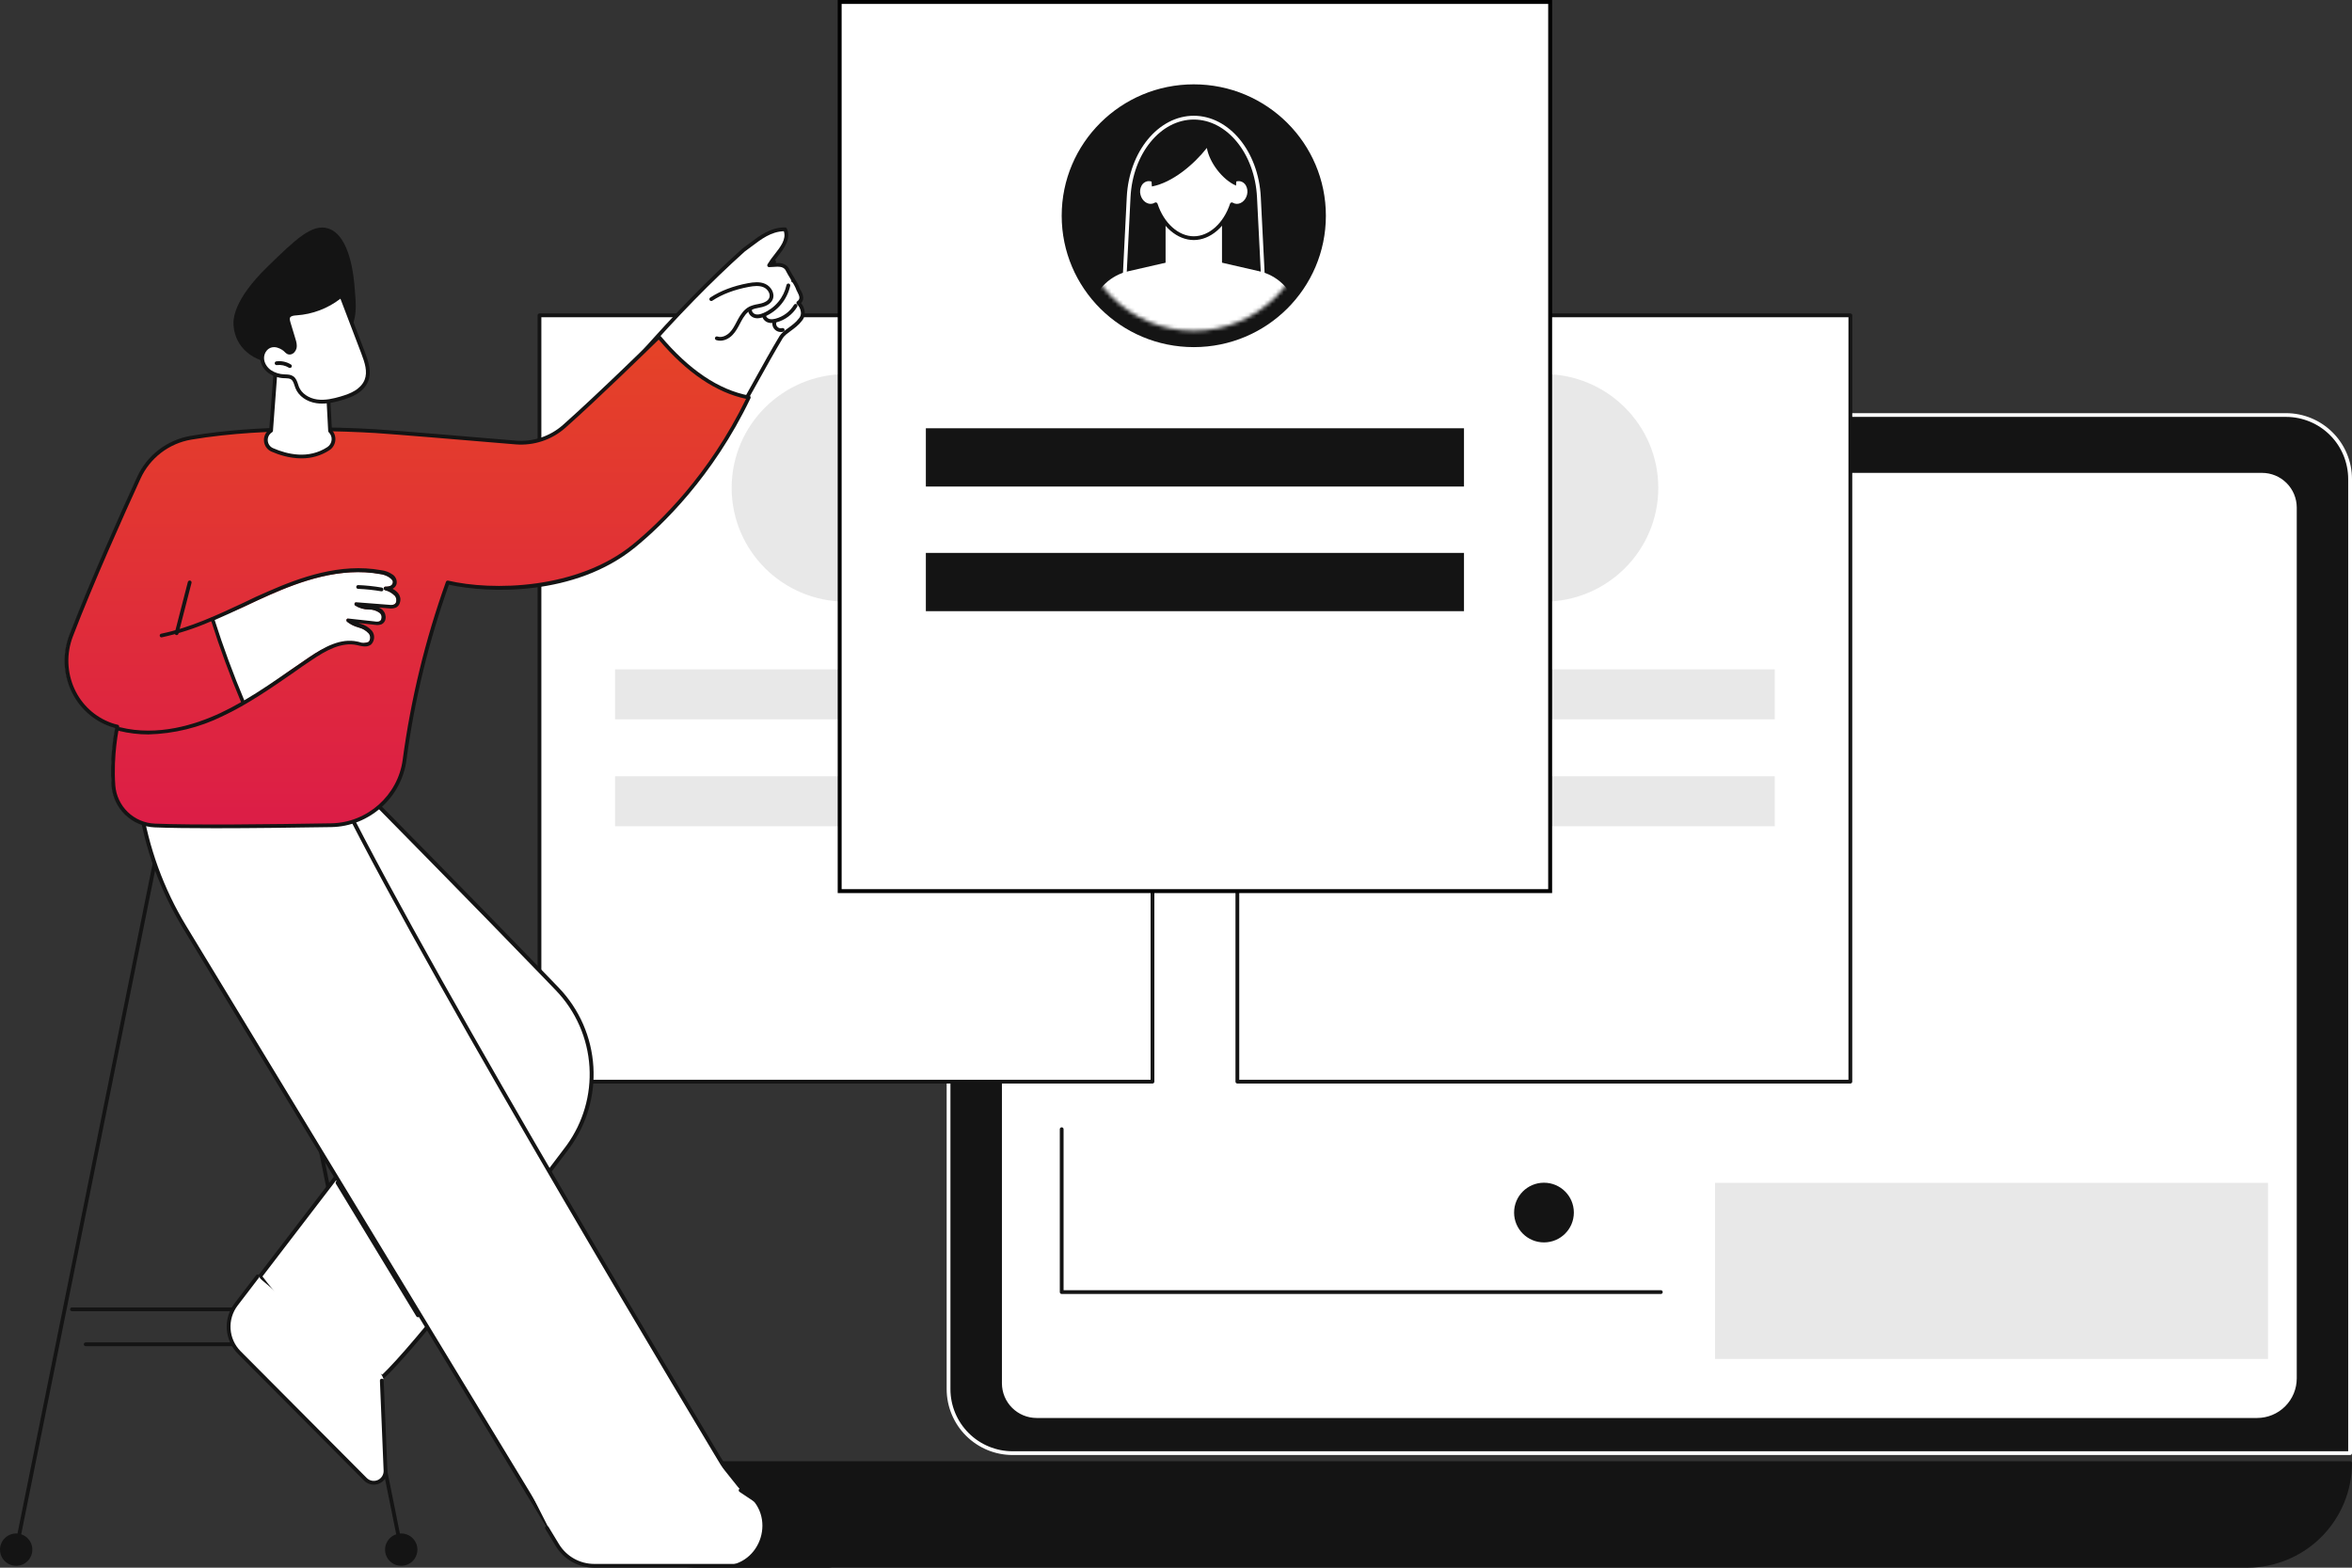 <svg width="600" height="400" viewBox="0 0 600 400" fill="none" xmlns="http://www.w3.org/2000/svg">
<rect x="0" y="0" width="600" height="400" fill="#333333" stroke="none"/>
<path d="M583.189 105.899H258.307C253.977 105.899 249.825 107.617 246.763 110.677C243.701 113.736 241.98 117.886 241.979 122.214V354.457C241.979 356.6 242.402 358.722 243.222 360.701C244.043 362.681 245.246 364.48 246.762 365.995C248.278 367.51 250.078 368.712 252.059 369.532C254.04 370.352 256.163 370.774 258.307 370.774H599.519V122.214C599.518 120.071 599.095 117.949 598.275 115.969C597.454 113.99 596.251 112.191 594.734 110.676C593.218 109.161 591.418 107.96 589.437 107.14C587.456 106.32 585.333 105.899 583.189 105.899Z" fill="#141414"/>
<path d="M599.519 371.254H258.307C253.851 371.247 249.581 369.476 246.43 366.327C243.279 363.179 241.504 358.91 241.496 354.457V122.214C241.505 117.761 243.279 113.493 246.43 110.345C249.581 107.197 253.852 105.425 258.307 105.418H583.189C587.644 105.425 591.914 107.197 595.065 110.345C598.216 113.493 599.991 117.761 600 122.214V370.773C599.999 370.901 599.949 371.023 599.858 371.113C599.768 371.203 599.646 371.254 599.519 371.254ZM258.307 106.38C254.106 106.384 250.079 108.054 247.108 111.022C244.137 113.99 242.466 118.015 242.46 122.214V354.457C242.465 358.656 244.137 362.681 247.107 365.65C250.078 368.619 254.106 370.289 258.307 370.293H599.027V122.205C599.021 118.007 597.35 113.982 594.379 111.013C591.408 108.045 587.381 106.376 583.18 106.372L258.307 106.38Z" fill="white"/>
<path d="M264.447 362.284C261.972 362.284 259.598 361.301 257.848 359.552C256.097 357.803 255.113 355.431 255.112 352.957V129.493C255.112 128.268 255.354 127.055 255.823 125.923C256.293 124.791 256.98 123.763 257.847 122.897C258.714 122.031 259.743 121.344 260.875 120.875C262.008 120.407 263.221 120.166 264.447 120.166H577.049C578.274 120.166 579.488 120.407 580.62 120.875C581.753 121.344 582.782 122.031 583.649 122.897C584.515 123.763 585.203 124.791 585.672 125.923C586.142 127.055 586.383 128.268 586.384 129.493V351.694C586.383 353.084 586.109 354.46 585.577 355.744C585.044 357.028 584.264 358.194 583.281 359.177C582.298 360.159 581.13 360.939 579.846 361.47C578.561 362.002 577.184 362.275 575.794 362.275L264.447 362.284Z" fill="white"/>
<path d="M575.794 362.765H264.447C261.845 362.762 259.35 361.729 257.51 359.89C255.67 358.051 254.634 355.558 254.631 352.957V129.493C254.634 126.892 255.67 124.398 257.51 122.559C259.35 120.72 261.845 119.686 264.447 119.683H577.049C579.651 119.686 582.146 120.72 583.986 122.559C585.826 124.398 586.861 126.892 586.865 129.493V351.694C586.864 354.629 585.697 357.443 583.621 359.519C581.545 361.595 578.73 362.762 575.794 362.765ZM264.447 120.656C262.1 120.658 259.85 121.591 258.19 123.249C256.531 124.907 255.597 127.156 255.593 129.502V352.957C255.597 355.303 256.531 357.551 258.191 359.209C259.85 360.867 262.1 361.799 264.447 361.801H575.794C578.475 361.8 581.047 360.735 582.943 358.84C584.84 356.945 585.906 354.374 585.907 351.694V129.493C585.901 127.148 584.965 124.901 583.305 123.244C581.645 121.588 579.395 120.657 577.049 120.656H264.447Z" fill="#141414"/>
<path d="M573.296 399.519H177.934C170.979 399.519 164.309 396.757 159.391 391.842C154.474 386.926 151.711 380.259 151.711 373.307H599.519C599.519 380.259 596.756 386.926 591.839 391.842C586.921 396.757 580.251 399.519 573.296 399.519Z" fill="#141414"/>
<path d="M573.296 400H177.934C170.854 399.992 164.066 397.177 159.06 392.173C154.053 387.169 151.238 380.384 151.23 373.307C151.23 373.179 151.281 373.057 151.371 372.967C151.461 372.877 151.583 372.826 151.711 372.826H599.519C599.647 372.826 599.769 372.877 599.859 372.967C599.949 373.057 600 373.179 600 373.307C599.992 380.384 597.177 387.169 592.17 392.173C587.164 397.177 580.376 399.992 573.296 400ZM152.197 373.788C152.33 380.525 155.1 386.942 159.911 391.662C164.722 396.382 171.192 399.03 177.934 399.038H573.296C580.037 399.028 586.505 396.38 591.315 391.66C596.125 386.94 598.893 380.524 599.027 373.788H152.197Z" fill="#141414"/>
<path d="M472.032 80.455H315.654V275.982H472.032V80.455Z" fill="white"/>
<path d="M472.032 276.465H315.654C315.527 276.465 315.404 276.415 315.314 276.325C315.224 276.234 315.173 276.112 315.173 275.984V80.455C315.173 80.327 315.224 80.205 315.314 80.115C315.404 80.024 315.527 79.974 315.654 79.974H472.032C472.159 79.974 472.282 80.024 472.372 80.115C472.462 80.205 472.513 80.327 472.513 80.455V275.984C472.513 276.112 472.462 276.234 472.372 276.325C472.282 276.415 472.159 276.465 472.032 276.465ZM316.135 275.501H471.544V80.936H316.135V275.501Z" fill="#141414"/>
<path opacity="0.1" d="M452.741 170.78H334.947V183.536H452.741V170.78Z" fill="#141414"/>
<path opacity="0.1" d="M452.741 198.068H334.947V210.824H452.741V198.068Z" fill="#141414"/>
<path opacity="0.1" d="M393.856 153.51C409.97 153.51 423.033 140.513 423.033 124.481C423.033 108.448 409.97 95.451 393.856 95.451C377.742 95.451 364.679 108.448 364.679 124.481C364.679 140.513 377.742 153.51 393.856 153.51Z" fill="#141414"/>
<path d="M293.998 80.455H137.62V275.982H293.998V80.455Z" fill="white"/>
<path d="M294 276.465H137.622C137.495 276.465 137.372 276.415 137.281 276.325C137.191 276.235 137.14 276.112 137.139 275.984V80.455C137.14 80.327 137.191 80.204 137.281 80.114C137.372 80.024 137.495 79.974 137.622 79.974H294C294.127 79.974 294.249 80.025 294.339 80.115C294.429 80.205 294.48 80.327 294.481 80.455V275.984C294.48 276.112 294.429 276.234 294.339 276.324C294.249 276.414 294.127 276.465 294 276.465ZM138.103 275.501H293.519V80.936H138.103V275.501Z" fill="#141414"/>
<path opacity="0.1" d="M274.707 170.78H156.913V183.536H274.707V170.78Z" fill="#141414"/>
<path opacity="0.1" d="M274.707 198.068H156.913V210.824H274.707V198.068Z" fill="#141414"/>
<path opacity="0.1" d="M215.824 153.51C231.938 153.51 245.001 140.513 245.001 124.481C245.001 108.448 231.938 95.451 215.824 95.451C199.71 95.451 186.647 108.448 186.647 124.481C186.647 140.513 199.71 153.51 215.824 153.51Z" fill="#141414"/>
<path d="M395.449 0.5V227.371H214.203V0.5H395.449Z" fill="white" stroke="black"/>
<path d="M373.466 109.274H236.189V124.142H373.466V109.274Z" fill="#141414"/>
<path d="M373.466 141.075H236.189V155.943H373.466V141.075Z" fill="#141414"/>
<path d="M304.537 88.57C323.147 88.57 338.234 73.561 338.234 55.045C338.234 36.529 323.147 21.519 304.537 21.519C285.927 21.519 270.841 36.529 270.841 55.045C270.841 73.561 285.927 88.57 304.537 88.57Z" fill="#141414"/>
<mask id="mask0_153_286" style="mask-type:luminance" maskUnits="userSpaceOnUse" x="275" y="25" width="60" height="60">
<path d="M304.537 84.409C320.837 84.409 334.051 71.262 334.051 55.045C334.051 38.828 320.837 25.681 304.537 25.681C288.237 25.681 275.024 38.828 275.024 55.045C275.024 71.262 288.237 84.409 304.537 84.409Z" fill="white"/>
</mask>
<g mask="url(#mask0_153_286)">
<path d="M322.986 87.274H286.088C286.023 87.274 285.959 87.261 285.898 87.235C285.838 87.21 285.784 87.172 285.739 87.126C285.694 87.078 285.659 87.022 285.636 86.961C285.614 86.9 285.604 86.835 285.607 86.769L287.442 50.267C288.028 38.643 295.533 29.537 304.537 29.537C313.542 29.537 321.047 38.643 321.631 50.269L323.467 86.772C323.47 86.837 323.46 86.902 323.437 86.963C323.414 87.024 323.38 87.079 323.335 87.126C323.29 87.174 323.236 87.211 323.176 87.237C323.116 87.263 323.051 87.276 322.986 87.276V87.274ZM286.594 86.312H322.479L320.664 50.317C320.104 39.206 313.011 30.503 304.531 30.503C296.051 30.503 288.957 39.206 288.398 50.317L286.594 86.312Z" fill="white"/>
<path d="M321.23 69.207L304.537 65.381L287.844 69.207C285.644 69.709 283.617 70.79 281.974 72.337C280.331 73.883 279.13 75.841 278.496 78.007L274.873 97.049H334.2L330.576 78.009C329.943 75.843 328.743 73.885 327.1 72.338C325.457 70.791 323.431 69.71 321.23 69.207Z" fill="white"/>
<path d="M297.339 55.099H311.734V69.963C311.734 71.473 311.134 72.921 310.065 73.989C308.997 75.057 307.548 75.657 306.037 75.657H303.037C301.527 75.657 300.078 75.057 299.009 73.989C297.941 72.921 297.341 71.473 297.341 69.963V55.099H297.339Z" fill="white"/>
<path d="M316.592 45.81C316.078 45.685 315.537 45.722 315.044 45.917C314.627 39.29 310.085 34.796 304.548 34.796C299.012 34.796 294.457 39.29 294.039 45.917C293.547 45.722 293.007 45.685 292.493 45.81C290.934 46.194 290.042 47.996 290.499 49.812C290.956 51.628 292.587 52.809 294.144 52.435C294.389 52.372 294.624 52.273 294.839 52.14C296.444 57.034 300.186 60.78 304.548 60.78C308.911 60.78 312.639 57.034 314.255 52.14C314.471 52.272 314.705 52.372 314.95 52.435C316.507 52.82 318.141 51.65 318.595 49.812C319.05 47.974 318.149 46.194 316.592 45.81Z" fill="white"/>
<path d="M304.537 61.25C300.356 61.25 296.396 57.875 294.551 52.798C294.452 52.834 294.351 52.865 294.249 52.89C292.438 53.327 290.532 52.015 290.022 49.93C289.743 48.873 289.892 47.748 290.438 46.8C290.647 46.441 290.925 46.128 291.256 45.878C291.587 45.628 291.964 45.446 292.366 45.342C292.768 45.242 293.187 45.228 293.595 45.3C294.251 38.901 298.767 34.315 304.529 34.315C310.29 34.315 314.821 38.905 315.462 45.3C315.871 45.228 316.29 45.242 316.693 45.342C317.095 45.446 317.472 45.628 317.802 45.878C318.133 46.129 318.411 46.442 318.619 46.8C319.166 47.748 319.316 48.872 319.037 49.93C318.517 52.011 316.619 53.338 314.808 52.89C314.706 52.865 314.605 52.834 314.506 52.798C312.676 57.875 308.716 61.25 304.537 61.25ZM294.829 51.648C294.886 51.648 294.943 51.659 294.997 51.679C295.065 51.704 295.127 51.744 295.177 51.796C295.227 51.848 295.265 51.911 295.288 51.98C296.917 56.949 300.634 60.286 304.537 60.286C308.441 60.286 312.158 56.946 313.787 51.98C313.809 51.911 313.847 51.849 313.897 51.796C313.948 51.744 314.009 51.704 314.077 51.679C314.145 51.654 314.217 51.644 314.29 51.651C314.362 51.657 314.431 51.681 314.493 51.718C314.668 51.825 314.857 51.905 315.055 51.956C316.352 52.275 317.727 51.263 318.117 49.696C318.334 48.885 318.224 48.021 317.808 47.292C317.664 47.042 317.472 46.823 317.243 46.648C317.014 46.473 316.753 46.345 316.474 46.271C316.055 46.172 315.615 46.204 315.215 46.363C315.144 46.39 315.067 46.401 314.991 46.393C314.915 46.385 314.842 46.359 314.778 46.317C314.714 46.276 314.661 46.221 314.623 46.156C314.585 46.091 314.563 46.018 314.559 45.943C314.167 39.76 309.952 35.274 304.531 35.274C299.11 35.274 294.892 39.76 294.503 45.943C294.498 46.019 294.475 46.092 294.437 46.157C294.398 46.223 294.345 46.278 294.281 46.319C294.217 46.36 294.145 46.385 294.069 46.393C293.994 46.4 293.917 46.39 293.847 46.363C293.446 46.204 293.007 46.172 292.587 46.271C292.309 46.345 292.047 46.473 291.818 46.648C291.589 46.823 291.397 47.042 291.253 47.292C290.837 48.021 290.726 48.885 290.945 49.696C291.336 51.261 292.71 52.275 294.006 51.956C294.205 51.905 294.394 51.825 294.568 51.718C294.647 51.671 294.737 51.646 294.829 51.648Z" fill="#141414"/>
<path d="M293.853 47.58C299.101 46.597 304.585 41.941 307.874 37.744C308.517 41.46 311.832 45.832 315.309 47.362C315.309 47.362 316.964 32.529 304.54 33.008C292.115 33.486 293.853 47.58 293.853 47.58Z" fill="#141414"/>
</g>
<path d="M4.126 395.877C4.094 395.88 4.062 395.88 4.03 395.877C3.905 395.852 3.795 395.778 3.725 395.672C3.654 395.566 3.629 395.436 3.654 395.311L42.404 203.158C42.429 203.033 42.503 202.923 42.609 202.852C42.716 202.782 42.846 202.756 42.971 202.781C43.097 202.806 43.207 202.88 43.277 202.987C43.348 203.093 43.374 203.223 43.349 203.348L4.599 395.49C4.577 395.6 4.518 395.698 4.432 395.768C4.346 395.839 4.238 395.877 4.126 395.877Z" fill="#141414"/>
<path d="M5.79662e-07 395.396C-0 396.212 0.241 397.01 0.694 397.689C1.147 398.367 1.792 398.896 2.546 399.209C3.3 399.521 4.129 399.603 4.93 399.444C5.73 399.285 6.466 398.893 7.043 398.316C7.62 397.739 8.014 397.004 8.173 396.204C8.332 395.404 8.251 394.574 7.939 393.821C7.626 393.067 7.098 392.423 6.419 391.969C5.74 391.516 4.942 391.274 4.126 391.274C3.032 391.274 1.983 391.708 1.209 392.481C0.436 393.254 0.001 394.303 5.79662e-07 395.396Z" fill="#141414"/>
<path d="M102.356 395.877C102.244 395.877 102.136 395.839 102.05 395.768C101.964 395.698 101.905 395.6 101.883 395.49L63.133 203.34C63.121 203.278 63.121 203.214 63.133 203.152C63.145 203.09 63.169 203.031 63.205 202.978C63.24 202.925 63.285 202.88 63.337 202.845C63.39 202.81 63.449 202.785 63.511 202.773C63.573 202.76 63.637 202.76 63.699 202.772C63.761 202.784 63.82 202.809 63.873 202.844C63.925 202.879 63.971 202.924 64.006 202.976C64.041 203.029 64.066 203.088 64.078 203.15L102.828 395.302C102.853 395.427 102.828 395.557 102.757 395.663C102.687 395.769 102.577 395.843 102.452 395.869C102.42 395.875 102.388 395.878 102.356 395.877Z" fill="#141414"/>
<path d="M106.482 395.396C106.482 396.212 106.241 397.01 105.788 397.689C105.335 398.367 104.69 398.896 103.936 399.209C103.182 399.521 102.353 399.603 101.552 399.444C100.752 399.285 100.016 398.893 99.439 398.316C98.862 397.739 98.468 397.004 98.309 396.204C98.15 395.404 98.231 394.574 98.543 393.821C98.856 393.067 99.385 392.423 100.063 391.969C100.742 391.516 101.54 391.274 102.356 391.274C103.45 391.274 104.499 391.708 105.273 392.481C106.046 393.254 106.481 394.303 106.482 395.396Z" fill="#141414"/>
<path d="M59.294 334.555H18.353C18.225 334.555 18.103 334.504 18.012 334.414C17.922 334.324 17.872 334.202 17.872 334.074C17.872 333.947 17.922 333.824 18.012 333.734C18.103 333.644 18.225 333.593 18.353 333.593H59.294C59.421 333.593 59.544 333.644 59.634 333.734C59.724 333.824 59.775 333.947 59.775 334.074C59.775 334.202 59.724 334.324 59.634 334.414C59.544 334.504 59.421 334.555 59.294 334.555Z" fill="#141414"/>
<path d="M59.779 343.48H21.827C21.705 343.471 21.59 343.417 21.507 343.327C21.423 343.238 21.377 343.12 21.377 342.998C21.377 342.875 21.423 342.757 21.507 342.668C21.59 342.578 21.705 342.524 21.827 342.516H59.779C59.901 342.524 60.016 342.578 60.1 342.668C60.183 342.757 60.23 342.875 60.23 342.998C60.23 343.12 60.183 343.238 60.1 343.327C60.016 343.417 59.901 343.471 59.779 343.48Z" fill="#141414"/>
<path d="M180.846 113.899C181.284 114.208 181.721 114.507 182.158 114.804C188.621 105.403 194.367 95.53 199.348 85.268C207.701 80.94 203.754 77.445 203.754 77.445C205.634 72.914 201.878 71.93 201.878 71.93C201.596 66.087 196.192 67.685 196.192 67.685C201.222 62.232 204.72 52.616 190.866 63.242C182.764 69.454 171.782 81.521 161.873 92.352C166.193 101.01 172.972 108.339 180.846 113.899Z" fill="white"/>
<path d="M183.142 113.86C183.044 113.86 182.947 113.83 182.867 113.773C182.762 113.7 182.691 113.588 182.668 113.463C182.646 113.338 182.674 113.208 182.746 113.104C186.525 107.692 189.602 102.149 192.858 96.273C194.764 92.837 196.735 89.279 198.897 85.687C199.418 84.903 200.257 84.288 201.145 83.639C202.072 82.96 203.032 82.258 203.741 81.314L203.787 81.261C203.984 81.047 204.133 80.792 204.223 80.515C204.313 80.238 204.343 79.944 204.309 79.655C204.228 78.876 203.872 78.152 203.306 77.611C203.255 77.561 203.216 77.5 203.192 77.433C203.168 77.366 203.159 77.294 203.166 77.223C203.173 77.152 203.195 77.084 203.232 77.023C203.269 76.962 203.318 76.909 203.378 76.87C204.252 76.284 203.946 75.517 203.378 74.415C203.323 74.31 203.271 74.212 203.222 74.116L203.196 74.052C202.934 73.263 202.337 72.275 201.705 71.231C201.237 70.459 200.754 69.661 200.347 68.85C199.715 67.932 198.545 68.013 197.194 68.107C196.866 68.129 196.538 68.153 196.219 68.159H196.14C196.091 68.152 196.044 68.138 196 68.118C195.954 68.096 195.912 68.067 195.875 68.033C195.843 68.001 195.816 67.966 195.792 67.928C195.773 67.893 195.757 67.857 195.746 67.819C195.733 67.771 195.727 67.722 195.729 67.672C195.731 67.613 195.744 67.554 195.766 67.499C195.774 67.481 195.784 67.462 195.794 67.445C196.333 66.565 196.931 65.724 197.585 64.927C199.149 62.931 200.629 61.04 199.958 58.995C196.711 59.11 194.272 60.962 191.718 62.894C191.15 63.331 190.577 63.757 189.991 64.177C181.382 71.919 172.935 80.57 163.438 91.373C163.398 91.424 163.347 91.467 163.29 91.498C163.232 91.529 163.169 91.549 163.104 91.555C163.039 91.561 162.973 91.553 162.911 91.533C162.849 91.513 162.791 91.48 162.742 91.437C162.693 91.394 162.653 91.341 162.625 91.282C162.597 91.223 162.581 91.159 162.579 91.093C162.577 91.028 162.588 90.963 162.611 90.902C162.635 90.841 162.671 90.785 162.717 90.739C172.255 79.888 180.724 71.217 189.368 63.443L189.409 63.41C189.997 62.99 190.568 62.557 191.137 62.127C193.798 60.109 196.551 58.024 200.288 58.024C200.381 58.025 200.473 58.053 200.55 58.105C200.628 58.157 200.689 58.231 200.725 58.317C201.878 61.003 199.999 63.403 198.34 65.53C198.121 65.803 197.902 66.074 197.712 66.339C197.794 66.393 197.86 66.468 197.903 66.557C197.945 66.645 197.963 66.744 197.955 66.841C197.945 66.939 197.916 67.033 197.869 67.119C199.114 67.069 200.384 67.185 201.167 68.356C201.167 68.374 201.187 68.391 201.195 68.409C201.589 69.193 202.07 69.985 202.531 70.75C203.187 71.829 203.8 72.848 204.101 73.731L204.233 73.987C204.67 74.8 205.418 76.249 204.349 77.34C204.88 77.981 205.204 78.768 205.28 79.598C205.324 80.02 205.277 80.447 205.143 80.849C205.009 81.252 204.791 81.622 204.504 81.934C203.71 82.979 202.656 83.753 201.725 84.435C200.907 85.032 200.135 85.598 199.722 86.219C197.581 89.784 195.613 93.329 193.71 96.758C190.441 102.66 187.356 108.212 183.549 113.665C183.502 113.728 183.44 113.779 183.37 113.813C183.299 113.847 183.221 113.863 183.142 113.86Z" fill="#141414"/>
<path d="M183.715 86.933C183.373 86.935 183.032 86.88 182.707 86.772C182.586 86.731 182.486 86.643 182.43 86.529C182.373 86.415 182.364 86.282 182.405 86.162C182.446 86.041 182.533 85.941 182.648 85.885C182.762 85.828 182.895 85.819 183.015 85.86C184.218 86.267 185.484 85.53 186.204 84.778C186.923 84.026 187.395 83.117 187.905 82.144C188.034 81.899 188.163 81.655 188.294 81.412C188.911 80.288 189.796 78.909 191.209 78.216C191.871 77.923 192.57 77.719 193.286 77.609C193.588 77.55 193.89 77.491 194.187 77.414C194.928 77.226 195.882 76.833 196.227 76.031C196.665 75.019 195.84 73.757 194.813 73.309C193.667 72.809 192.304 72.964 190.999 73.207C187.352 73.886 184.22 75.071 181.708 76.73C181.655 76.765 181.596 76.789 181.534 76.801C181.472 76.812 181.408 76.812 181.346 76.799C181.284 76.786 181.225 76.762 181.173 76.726C181.12 76.691 181.076 76.645 181.041 76.592C181.006 76.54 180.982 76.48 180.97 76.418C180.958 76.356 180.959 76.292 180.972 76.23C180.984 76.168 181.009 76.11 181.045 76.058C181.08 76.005 181.126 75.96 181.179 75.926C183.803 74.197 187.048 72.964 190.824 72.26C192.278 71.989 193.815 71.823 195.197 72.426C196.641 73.058 197.782 74.85 197.111 76.413C196.61 77.574 195.361 78.105 194.423 78.347C194.108 78.428 193.789 78.492 193.47 78.553C192.837 78.648 192.219 78.825 191.631 79.08C190.461 79.655 189.685 80.874 189.138 81.875C189.007 82.111 188.882 82.352 188.755 82.592C188.237 83.58 187.699 84.601 186.899 85.434C185.985 86.402 184.815 86.933 183.715 86.933Z" fill="#141414"/>
<path d="M193.225 81.211C192.973 81.212 192.721 81.18 192.477 81.115C191.511 80.855 190.645 79.856 190.896 78.785C190.908 78.721 190.933 78.66 190.969 78.606C191.005 78.552 191.051 78.505 191.106 78.47C191.16 78.434 191.221 78.41 191.286 78.399C191.35 78.387 191.415 78.389 191.479 78.404C191.542 78.419 191.602 78.446 191.654 78.485C191.707 78.523 191.751 78.572 191.784 78.628C191.817 78.684 191.838 78.746 191.846 78.811C191.855 78.875 191.85 78.941 191.832 79.003C191.714 79.508 192.208 80.044 192.729 80.183C193.249 80.323 193.89 80.229 194.725 79.877C196.209 79.24 197.519 78.258 198.548 77.014C199.577 75.769 200.295 74.298 200.642 72.721C200.669 72.596 200.744 72.487 200.851 72.418C200.959 72.348 201.089 72.324 201.214 72.351C201.339 72.377 201.448 72.453 201.518 72.56C201.587 72.667 201.611 72.797 201.585 72.922C201.204 74.65 200.418 76.262 199.29 77.626C198.163 78.99 196.727 80.066 195.101 80.765C194.511 81.035 193.874 81.187 193.225 81.211Z" fill="#141414"/>
<path d="M196.84 82.424C196.534 82.426 196.23 82.381 195.939 82.291C195.081 82.017 194.463 81.272 194.436 80.476C194.434 80.413 194.444 80.35 194.466 80.291C194.488 80.232 194.522 80.178 194.565 80.132C194.608 80.086 194.66 80.049 194.717 80.023C194.775 79.997 194.837 79.982 194.9 79.98H194.917C195.042 79.98 195.162 80.028 195.252 80.115C195.341 80.201 195.394 80.319 195.399 80.444C195.414 80.881 195.836 81.246 196.232 81.373C196.627 81.499 197.174 81.489 197.856 81.307C199.818 80.785 201.499 79.521 202.545 77.781C202.61 77.672 202.716 77.593 202.84 77.562C202.964 77.53 203.095 77.55 203.205 77.615C203.315 77.681 203.394 77.787 203.425 77.911C203.456 78.035 203.437 78.166 203.371 78.275C202.197 80.231 200.306 81.652 198.101 82.238C197.691 82.355 197.266 82.417 196.84 82.424Z" fill="#141414"/>
<path d="M199.206 84.717C198.858 84.722 198.515 84.643 198.204 84.487C197.894 84.33 197.626 84.101 197.423 83.819C197.221 83.537 197.089 83.21 197.04 82.867C196.991 82.523 197.026 82.172 197.141 81.845C197.16 81.783 197.191 81.725 197.233 81.675C197.275 81.626 197.326 81.585 197.384 81.555C197.442 81.526 197.505 81.508 197.569 81.504C197.634 81.5 197.699 81.509 197.76 81.53C197.822 81.551 197.878 81.585 197.926 81.629C197.974 81.672 198.013 81.725 198.039 81.784C198.066 81.843 198.081 81.907 198.083 81.972C198.084 82.037 198.073 82.101 198.049 82.162C197.975 82.371 197.96 82.596 198.006 82.812C198.052 83.029 198.157 83.229 198.31 83.39C198.462 83.55 198.656 83.666 198.87 83.724C199.084 83.781 199.31 83.778 199.523 83.716C199.645 83.679 199.777 83.692 199.89 83.752C200.003 83.812 200.087 83.915 200.124 84.037C200.161 84.159 200.148 84.291 200.088 84.404C200.027 84.517 199.925 84.601 199.802 84.638C199.608 84.693 199.407 84.719 199.206 84.717Z" fill="#141414"/>
<path d="M39.13 210.621C48.712 211.034 69.285 210.798 84.2 210.542C88.795 210.466 93.21 208.741 96.64 205.682C100.069 202.624 102.285 198.435 102.883 193.88C104.942 178.444 108.631 163.269 113.888 148.61C123.553 150.885 146.113 151.755 161.398 139.29C171.31 131.202 182.628 118.208 190.699 101.399C182.72 99.926 175.078 94.693 167.752 85.943C167.752 85.943 152.678 100.758 143.579 108.817C141.904 110.298 139.946 111.424 137.823 112.127C135.7 112.83 133.457 113.096 131.229 112.907C120.245 111.982 99.681 110.267 95.586 110.02C84.633 109.364 65.364 108.837 48.406 111.69C45.521 112.175 42.798 113.359 40.477 115.14C38.156 116.92 36.306 119.241 35.09 121.902C30.565 131.786 22.942 148.804 17.782 162.295C14.323 171.342 18.823 181.639 27.948 184.909C28.485 185.106 29.035 185.266 29.594 185.386C29.594 185.386 28.016 192.492 28.602 200.428C28.802 203.122 29.985 205.648 31.926 207.527C33.867 209.406 36.431 210.507 39.13 210.621Z" fill="white"/>
<path d="M42.188 190.165C50.962 190.371 64.792 190.635 73.463 190.497L73.462 190.496C75.995 190.457 78.511 190.932 80.856 191.891C83.055 192.79 85.062 194.097 86.772 195.743L87.108 196.076H87.109C98.378 207.473 120.897 230.311 138.675 248.725L142.162 252.344C147.339 257.725 150.428 264.774 150.874 272.226C151.306 279.445 149.231 286.584 145.012 292.441L144.597 293.003C136.713 303.46 127.051 316.115 118.283 327.156C109.678 337.991 101.959 347.236 97.625 351.34C95.278 350.117 92.969 348.827 90.715 347.448L89.71 346.825C82.029 341.998 74.91 336.02 69.04 329.097L68.476 328.424L68.475 328.422L67.865 327.681C67.338 327.03 66.824 326.365 66.324 325.688L102.559 278.376L102.84 278.008L102.495 277.7L51.292 231.848C46.442 227.506 42.499 222.248 39.69 216.376C36.97 210.688 35.366 204.533 34.964 198.244L34.929 197.635C34.878 196.659 35.03 195.683 35.374 194.768C35.718 193.853 36.247 193.019 36.929 192.318C37.61 191.617 38.429 191.063 39.334 190.693C40.239 190.323 41.211 190.143 42.188 190.165Z" fill="white" stroke="#141414"/>
<path d="M87.374 204.122C111.805 253.011 179.828 366.131 187.739 379.259C182.302 380.395 149.019 387.477 139.723 389.231L47.065 236.501C41.269 226.948 37.421 216.348 35.737 205.311L35.581 204.242V204.241L35.539 203.892C35.377 202.15 35.839 200.401 36.851 198.964C37.913 197.456 39.502 196.402 41.303 196.008L87.374 204.122Z" fill="white" stroke="#141414"/>
<path d="M168.072 85.941C168.072 85.941 152.984 100.756 143.896 108.815C142.221 110.296 140.264 111.422 138.141 112.125C136.019 112.828 133.776 113.093 131.548 112.905C120.564 111.98 99.999 110.264 95.905 110.017C84.95 109.362 65.681 108.835 48.725 111.687C45.84 112.173 43.117 113.358 40.796 115.138C38.474 116.918 36.624 119.239 35.407 121.899C30.882 131.784 23.262 148.802 18.101 162.293C14.64 171.34 19.142 181.637 28.267 184.907C28.804 185.104 29.354 185.264 29.914 185.383C29.914 185.383 28.335 192.489 28.921 200.426C29.12 203.118 30.302 205.644 32.24 207.523C34.179 209.402 36.741 210.504 39.439 210.621C49.023 211.034 69.595 210.798 84.508 210.542C89.105 210.468 93.523 208.745 96.954 205.686C100.386 202.627 102.602 198.437 103.2 193.88C105.26 178.444 108.949 163.269 114.205 148.61C123.873 150.885 146.43 151.755 161.715 139.29C171.629 131.202 182.945 118.208 191.016 101.399C183.037 99.923 175.395 94.691 168.072 85.941Z" fill="url(#paint0_linear_153_286)"/>
<path d="M101.14 153.48C101.118 153.625 101.059 153.763 100.97 153.88C100.886 153.999 100.777 154.098 100.65 154.17C100.241 154.321 99.929 154.579 99.5 154.5L91 153.93C90.898 153.921 90.786 153.646 90.7 153.7C90.613 153.754 90.546 153.835 90.51 153.93C90.48 154.028 90.48 154.132 90.51 154.23C90.541 154.331 90.6 154.421 90.68 154.49C91.717 155.141 92.916 155.487 94.14 155.49C95.163 155.458 96.166 155.779 96.98 156.4C97.164 156.579 97.298 156.803 97.37 157.05C97.43 157.293 97.43 157.547 97.37 157.79C97.359 157.935 97.307 158.074 97.22 158.19C97.142 158.308 97.035 158.404 96.91 158.47C96.538 158.59 96.382 159.081 96 159L89 158C88.9 157.99 88.738 157.79 88.65 157.84C88.559 157.887 88.488 157.965 88.45 158.06C88.42 158.158 88.42 158.262 88.45 158.36C88.47 158.458 88.523 158.546 88.6 158.61C89.42 159.261 90.362 159.74 91.37 160.02L91.62 160.1C92.566 160.341 93.423 160.848 94.09 161.56C94.359 161.863 94.505 162.255 94.5 162.66C94.501 163.064 94.355 163.455 94.09 163.76C93.317 164.072 92.273 164.312 91.5 164C87.19 163.07 82.82 165.04 78.94 167.66C77.41 168.66 75.94 169.77 74.41 170.77C70.5 173.47 66.67 176.56 62.5 179H62C59.19 172.33 56.69 164.89 54.5 158C57.12 156.88 59.98 155.87 62.53 154.68C64.58 153.68 66.7 152.68 68.8 151.79C76.62 148.33 86.9 144.59 97.05 146.45C97.888 146.55 98.692 146.84 99.4 147.3C100.18 147.89 100.4 148.21 100.24 148.8C100.08 149.39 99.5 149.73 98.5 149.73C98.385 149.723 98.241 149.658 98.15 149.73C98.059 149.802 97.998 149.905 97.98 150.02C97.96 150.134 97.981 150.251 98.04 150.35C98.101 150.443 98.188 150.516 98.29 150.56C99.267 150.799 100.155 151.312 100.85 152.04C101.003 152.244 101.109 152.48 101.16 152.73C101.204 152.979 101.197 153.234 101.14 153.48Z" fill="white"/>
<path d="M54.824 211.327C48.653 211.327 43.196 211.265 39.428 211.108C36.612 210.987 33.938 209.836 31.915 207.875C29.891 205.913 28.659 203.277 28.451 200.468C27.95 193.709 29.024 187.473 29.358 185.753C28.96 185.65 28.543 185.521 28.112 185.368C25.913 184.581 23.896 183.361 22.179 181.779C20.463 180.197 19.082 178.286 18.119 176.159C17.118 173.967 16.562 171.598 16.484 169.189C16.405 166.78 16.804 164.38 17.66 162.127C22.907 148.411 30.762 130.914 34.978 121.705C36.226 118.972 38.126 116.586 40.51 114.757C42.895 112.928 45.691 111.711 48.656 111.213C65.911 108.31 85.689 108.916 95.942 109.537C100.005 109.781 120.02 111.451 131.585 112.424C133.748 112.603 135.925 112.344 137.985 111.662C140.045 110.979 141.946 109.889 143.574 108.455C152.559 100.496 167.58 85.746 167.731 85.598C167.777 85.55 167.834 85.514 167.896 85.49C167.958 85.466 168.025 85.456 168.091 85.46C168.158 85.463 168.223 85.481 168.283 85.51C168.343 85.54 168.396 85.582 168.439 85.633C175.736 94.347 183.361 99.493 191.104 100.933C191.177 100.947 191.245 100.977 191.305 101.021C191.364 101.065 191.412 101.123 191.445 101.189C191.479 101.255 191.497 101.328 191.497 101.402C191.498 101.476 191.482 101.549 191.449 101.615C181.811 121.703 168.87 134.074 162.019 139.672C146.662 152.197 124.496 151.412 114.516 149.185C109.354 163.689 105.722 178.693 103.679 193.952C102.424 203.526 94.191 210.87 84.526 211.036C75.274 211.182 64.222 211.327 54.824 211.327ZM79.009 109.985C69.667 109.985 58.813 110.481 48.815 112.17C46.007 112.642 43.357 113.794 41.098 115.526C38.838 117.259 37.038 119.518 35.855 122.107C31.643 131.305 23.797 148.774 18.56 162.474C17.752 164.608 17.374 166.88 17.449 169.161C17.524 171.441 18.05 173.684 18.998 175.759C19.908 177.769 21.213 179.575 22.835 181.07C24.458 182.566 26.364 183.719 28.442 184.463C28.959 184.652 29.488 184.805 30.025 184.922C30.087 184.935 30.147 184.96 30.199 184.996C30.252 185.032 30.297 185.079 30.331 185.132C30.366 185.186 30.389 185.245 30.401 185.308C30.412 185.371 30.411 185.435 30.397 185.497C30.382 185.567 28.84 192.632 29.415 200.4C29.606 202.974 30.736 205.389 32.59 207.186C34.444 208.983 36.894 210.037 39.474 210.148C48.955 210.557 69.199 210.332 84.519 210.07C93.703 209.912 101.538 202.929 102.732 193.825C104.804 178.356 108.501 163.149 113.761 148.455C113.802 148.343 113.881 148.251 113.985 148.194C114.089 148.138 114.21 148.122 114.326 148.149C125.478 150.771 147.242 150.487 161.42 138.925C168.144 133.44 180.783 121.355 190.323 101.766C182.685 100.149 175.189 95.082 168.035 86.649C165.658 88.977 152.426 101.902 144.213 109.174C142.489 110.694 140.476 111.85 138.295 112.573C136.113 113.297 133.808 113.572 131.517 113.384C119.954 112.411 99.948 110.741 95.894 110.496C91.621 110.238 85.704 109.985 79.009 109.985Z" fill="#141414"/>
<path d="M102.04 153.67C101.988 153.953 101.872 154.219 101.7 154.45C101.526 154.682 101.305 154.873 101.05 155.01C100.484 155.243 99.866 155.319 99.26 155.23L96.63 155.01C97.003 155.155 97.343 155.372 97.63 155.65C97.918 155.942 98.134 156.298 98.259 156.689C98.384 157.08 98.415 157.495 98.35 157.9C98.315 158.198 98.201 158.481 98.02 158.72C97.847 158.966 97.613 159.163 97.34 159.29C96.808 159.481 96.236 159.529 95.68 159.43L91.44 158.96L91.69 159.05L91.93 159.13C93.06 159.429 94.079 160.051 94.86 160.92C95.271 161.433 95.478 162.079 95.439 162.735C95.4 163.391 95.119 164.01 94.65 164.47C93.65 165.2 92.5 164.92 91.44 164.69L91.03 164.59C87.13 163.75 83.16 165.95 79.46 168.46C77.95 169.46 76.46 170.46 74.95 171.57C69.17 175.57 63.19 179.72 56.72 182.76C50.836 185.641 44.4 187.22 37.85 187.39C35.33 187.391 32.818 187.089 30.37 186.49L30.2 186.41C30.152 186.368 30.108 186.321 30.07 186.27C30.041 186.213 30.021 186.153 30.01 186.09C30 186.027 30 185.963 30.01 185.9C30.044 185.779 30.123 185.676 30.23 185.61C30.283 185.576 30.342 185.553 30.404 185.543C30.466 185.533 30.529 185.535 30.59 185.55C40.24 187.97 49.9 184.9 56.31 181.88C58.05 181.06 59.76 180.163 61.44 179.19L62.25 178.73C66.42 176.29 70.42 173.51 74.33 170.81C75.84 169.81 77.33 168.73 78.86 167.7C82.74 165.08 86.86 162.77 91.17 163.7L91.6 163.8C92.373 164.112 93.237 164.112 94.01 163.8C94.275 163.495 94.421 163.104 94.42 162.7C94.425 162.295 94.278 161.903 94.01 161.6C93.343 160.888 92.486 160.381 91.54 160.14L91.29 160.06C90.282 159.78 89.34 159.301 88.52 158.65C88.443 158.586 88.39 158.498 88.37 158.4C88.34 158.302 88.34 158.198 88.37 158.1C88.408 158.005 88.479 157.927 88.57 157.88C88.658 157.831 88.759 157.81 88.86 157.82L95.68 158.57C96.062 158.651 96.458 158.63 96.83 158.51C96.955 158.444 97.062 158.348 97.14 158.23C97.227 158.114 97.279 157.975 97.29 157.83C97.35 157.587 97.35 157.333 97.29 157.09C97.218 156.843 97.084 156.62 96.9 156.44C96.086 155.819 95.083 155.498 94.06 155.53C92.836 155.527 91.637 155.181 90.6 154.53C90.52 154.461 90.461 154.371 90.43 154.27C90.4 154.172 90.4 154.068 90.43 153.97C90.467 153.875 90.533 153.794 90.62 153.74C90.706 153.686 90.808 153.661 90.91 153.67L99.29 154.32C99.719 154.399 100.161 154.361 100.57 154.21C100.697 154.138 100.806 154.039 100.89 153.92C100.979 153.803 101.038 153.665 101.06 153.52C101.11 153.273 101.11 153.018 101.06 152.77C101.009 152.52 100.903 152.284 100.75 152.08C100.055 151.353 99.167 150.839 98.19 150.6C98.088 150.556 98.001 150.483 97.94 150.39C97.881 150.291 97.86 150.174 97.88 150.06C97.898 149.945 97.959 149.842 98.05 149.77C98.141 149.698 98.255 149.663 98.37 149.67C99.37 149.67 99.96 149.43 100.14 148.84C100.32 148.25 100.08 147.93 99.3 147.34C98.592 146.88 97.788 146.59 96.95 146.49C86.8 144.63 76.52 148.37 68.7 151.83C66.6 152.76 64.48 153.76 62.43 154.72C59.88 155.91 57.31 157.12 54.69 158.24H54.63L53.83 158.57H53.75C49.717 160.331 45.52 161.691 41.22 162.63H41.14C41.077 162.616 41.016 162.592 40.96 162.56C40.909 162.522 40.862 162.478 40.82 162.43C40.792 162.372 40.769 162.312 40.75 162.25C40.73 162.188 40.73 162.122 40.75 162.06C40.761 161.996 40.785 161.935 40.82 161.88C40.859 161.829 40.906 161.785 40.96 161.75C41.01 161.712 41.068 161.688 41.13 161.68C48.46 160.19 55.39 156.94 62.13 153.79C64.13 152.79 66.31 151.79 68.42 150.89C76.42 147.37 86.82 143.58 97.24 145.49C98.224 145.598 99.167 145.941 99.99 146.49C100.433 146.731 100.784 147.11 100.99 147.57C101.21 148.027 101.27 148.545 101.16 149.04C101.082 149.297 100.952 149.535 100.78 149.74C100.602 149.944 100.389 150.113 100.15 150.24C100.723 150.517 101.225 150.921 101.62 151.42C101.859 151.732 102.023 152.095 102.1 152.48C102.179 152.876 102.158 153.284 102.04 153.67Z" fill="#141414"/>
<path d="M62.39 178.84C62.405 178.923 62.405 179.007 62.39 179.09C62.4 179.153 62.4 179.217 62.39 179.28C62.37 179.338 62.336 179.389 62.29 179.43C62.243 179.475 62.189 179.512 62.13 179.54H61.94C61.848 179.538 61.758 179.51 61.68 179.46C61.604 179.401 61.542 179.326 61.5 179.24V179.15C58.68 172.44 56.12 165.51 53.92 158.56C53.892 158.411 53.845 158.267 53.78 158.13C53.77 158.07 53.77 158.01 53.78 157.95C53.77 157.891 53.77 157.83 53.78 157.77C53.809 157.712 53.849 157.661 53.9 157.62C53.947 157.581 54.002 157.55 54.06 157.53C54.123 157.515 54.188 157.515 54.25 157.53C54.309 157.516 54.371 157.516 54.43 157.53C54.488 157.559 54.539 157.599 54.58 157.65C54.62 157.699 54.648 157.758 54.66 157.82L54.77 158.17C54.77 158.17 54.77 158.22 54.77 158.24C56.96 165.13 59.5 172.01 62.31 178.68V178.73L62.39 178.84Z" fill="#141414"/>
<path d="M45.056 162.048C45.016 162.048 44.975 162.043 44.936 162.033C44.812 162.001 44.707 161.921 44.642 161.811C44.577 161.701 44.559 161.57 44.59 161.447L47.923 148.487C47.939 148.426 47.967 148.368 48.005 148.318C48.043 148.267 48.09 148.225 48.145 148.193C48.199 148.16 48.26 148.139 48.322 148.13C48.385 148.122 48.449 148.125 48.51 148.141C48.572 148.157 48.629 148.184 48.68 148.222C48.73 148.26 48.773 148.308 48.805 148.363C48.837 148.417 48.858 148.477 48.867 148.54C48.876 148.603 48.873 148.666 48.857 148.728L45.524 161.687C45.497 161.791 45.436 161.882 45.352 161.947C45.267 162.012 45.163 162.048 45.056 162.048Z" fill="#141414"/>
<path d="M97.342 150.872C97.315 150.874 97.288 150.874 97.261 150.872C95.302 150.537 93.325 150.329 91.339 150.249C91.276 150.247 91.214 150.232 91.157 150.205C91.099 150.179 91.048 150.141 91.005 150.094C90.962 150.048 90.929 149.993 90.907 149.934C90.885 149.875 90.875 149.812 90.878 149.749C90.879 149.685 90.894 149.622 90.92 149.564C90.946 149.506 90.983 149.454 91.03 149.411C91.077 149.367 91.132 149.334 91.192 149.312C91.251 149.291 91.315 149.282 91.379 149.285C93.405 149.369 95.424 149.582 97.423 149.923C97.54 149.946 97.645 150.011 97.717 150.106C97.789 150.201 97.823 150.32 97.813 150.438C97.803 150.557 97.749 150.668 97.662 150.75C97.575 150.832 97.461 150.878 97.342 150.881V150.872Z" fill="#141414"/>
<path d="M70.568 91.047L69.147 109.888C68.714 110.151 68.361 110.527 68.127 110.976C67.892 111.425 67.786 111.929 67.818 112.434C67.85 112.94 68.02 113.426 68.309 113.842C68.599 114.257 68.997 114.586 69.46 114.791C72.864 116.282 78.644 117.832 83.756 114.481C84.122 114.242 84.43 113.923 84.657 113.549C84.883 113.175 85.023 112.755 85.065 112.319C85.107 111.884 85.05 111.445 84.899 111.034C84.749 110.624 84.507 110.252 84.193 109.947L83.43 95.386L70.568 91.047Z" fill="white"/>
<path d="M76.888 116.951C73.842 116.951 71.076 116.024 69.265 115.233C68.72 115 68.251 114.619 67.912 114.134C67.572 113.649 67.374 113.079 67.341 112.487C67.301 111.934 67.404 111.38 67.639 110.878C67.875 110.376 68.235 109.943 68.685 109.62L70.087 91.012C70.093 90.939 70.115 90.868 70.152 90.805C70.189 90.741 70.24 90.687 70.301 90.647C70.362 90.606 70.432 90.58 70.505 90.571C70.578 90.561 70.652 90.569 70.721 90.592L83.59 94.931C83.682 94.963 83.762 95.021 83.82 95.099C83.878 95.177 83.912 95.271 83.916 95.368L84.668 109.749C85.001 110.112 85.251 110.544 85.401 111.014C85.55 111.485 85.595 111.982 85.532 112.471C85.47 112.96 85.302 113.43 85.039 113.848C84.776 114.266 84.426 114.621 84.012 114.89C81.893 116.265 79.414 116.982 76.888 116.951ZM71.001 91.703L69.635 109.926C69.628 110.001 69.604 110.075 69.564 110.14C69.524 110.205 69.47 110.259 69.405 110.299C69.043 110.517 68.749 110.831 68.556 111.206C68.363 111.582 68.278 112.003 68.311 112.424C68.335 112.839 68.474 113.239 68.713 113.579C68.952 113.919 69.281 114.186 69.663 114.35C73.332 115.956 78.711 117.213 83.502 114.079C83.809 113.878 84.067 113.611 84.256 113.296C84.446 112.982 84.562 112.63 84.596 112.264C84.631 111.903 84.584 111.538 84.457 111.197C84.331 110.857 84.13 110.549 83.868 110.297C83.781 110.212 83.729 110.097 83.723 109.976L82.973 95.738L71.001 91.703Z" fill="#141414"/>
<path d="M59.576 83.021C59.475 81.541 59.46 76.601 68.226 68.068C75.353 61.13 79.597 56.988 83.714 58.291C89.454 60.109 90.296 71.099 90.504 73.81C90.78 77.405 91.414 81.838 88.457 85.364C85.816 88.525 81.908 90.411 77.944 91.611C75.51 92.347 72.976 92.863 70.437 92.717C64.844 92.389 59.985 88.844 59.576 83.021Z" fill="#141414"/>
<path d="M68.79 88.306C67.568 88.811 66.822 90.181 66.89 91.502C66.958 92.822 67.745 94.044 68.819 94.813C69.892 95.582 71.224 95.932 72.547 96.002C73.231 96.037 73.968 96.015 74.537 96.398C75.331 96.931 75.477 98.009 75.836 98.894C76.627 100.861 78.7 102.09 80.797 102.391C82.894 102.693 85.029 102.221 87.06 101.62C88.372 101.233 89.664 100.789 90.819 100.072C91.974 99.355 92.981 98.341 93.48 97.078C94.374 94.811 93.502 92.269 92.632 89.996C90.773 85.134 88.915 80.274 87.058 75.414C83.821 78.093 79.823 79.688 75.63 79.972C74.845 80.022 73.901 80.122 73.557 80.828C73.328 81.303 73.476 81.862 73.629 82.358C74.057 83.766 74.482 85.174 74.906 86.581C75.125 87.296 75.344 88.05 75.162 88.767C75.04 89.274 74.598 89.86 74.052 89.943C73.358 90.059 73.063 89.454 72.556 89.069C71.502 88.306 70.072 87.779 68.79 88.306Z" fill="white"/>
<path d="M82.149 102.977C81.674 102.978 81.2 102.945 80.73 102.876C78.232 102.514 76.186 101.058 75.388 99.08C75.296 98.861 75.215 98.608 75.136 98.365C74.918 97.72 74.727 97.112 74.261 96.802C73.877 96.544 73.345 96.525 72.783 96.501H72.512C71.093 96.455 69.716 96.008 68.541 95.211C67.277 94.306 66.481 92.931 66.411 91.532C66.33 89.941 67.236 88.435 68.598 87.867C69.879 87.34 71.425 87.648 72.838 88.71C72.992 88.832 73.138 88.965 73.275 89.106C73.594 89.425 73.728 89.543 73.96 89.493C74.288 89.438 74.598 89.027 74.686 88.677C74.837 88.061 74.622 87.366 74.436 86.739L73.157 82.516C72.971 81.899 72.814 81.248 73.114 80.629C73.599 79.63 74.893 79.537 75.589 79.502C79.68 79.225 83.582 77.67 86.741 75.056C86.799 75.007 86.869 74.973 86.944 74.956C87.018 74.939 87.096 74.941 87.17 74.96C87.243 74.979 87.312 75.016 87.369 75.067C87.426 75.117 87.47 75.181 87.497 75.252L93.082 89.836C94.022 92.297 94.862 94.898 93.928 97.268C93.301 98.859 92.03 99.891 91.073 100.496C89.846 101.257 88.486 101.716 87.198 102.096C85.669 102.544 83.924 102.977 82.149 102.977ZM69.903 88.575C69.582 88.573 69.264 88.635 68.968 88.758C67.979 89.165 67.306 90.312 67.362 91.484C67.419 92.592 68.067 93.692 69.092 94.426C70.123 95.112 71.327 95.491 72.565 95.519L72.825 95.53C73.466 95.556 74.192 95.587 74.793 95.996C75.528 96.49 75.799 97.322 76.039 98.057C76.111 98.275 76.183 98.494 76.258 98.713C76.914 100.347 78.718 101.606 80.85 101.917C82.918 102.219 85.072 101.698 86.907 101.161C88.129 100.798 89.417 100.367 90.548 99.665C91.381 99.147 92.485 98.249 93.016 96.903C93.823 94.855 93.073 92.549 92.164 90.17L86.844 76.214C83.621 78.709 79.728 80.187 75.661 80.461C74.97 80.507 74.213 80.592 73.99 81.049C73.844 81.355 73.953 81.786 74.091 82.236L75.368 86.461C75.587 87.161 75.845 88.035 75.63 88.907C75.469 89.563 74.9 90.312 74.13 90.437C73.361 90.562 72.936 90.114 72.6 89.781C72.494 89.668 72.38 89.564 72.258 89.469C71.854 89.167 70.933 88.575 69.91 88.575H69.903Z" fill="#141414"/>
<path d="M73.938 93.884C73.848 93.885 73.76 93.86 73.684 93.812C72.768 93.251 71.688 93.02 70.623 93.156C70.56 93.165 70.496 93.16 70.435 93.144C70.374 93.128 70.317 93.1 70.266 93.061C70.216 93.023 70.174 92.975 70.142 92.92C70.111 92.865 70.09 92.805 70.082 92.742C70.073 92.679 70.077 92.615 70.094 92.554C70.11 92.493 70.138 92.436 70.177 92.386C70.215 92.335 70.263 92.293 70.318 92.262C70.373 92.23 70.433 92.209 70.496 92.201C71.79 92.026 73.105 92.307 74.213 92.997C74.302 93.052 74.371 93.134 74.409 93.232C74.446 93.329 74.451 93.437 74.423 93.537C74.394 93.638 74.333 93.726 74.25 93.789C74.166 93.852 74.064 93.886 73.96 93.886L73.938 93.884Z" fill="#141414"/>
<path d="M97.843 351.831C97.477 350.908 96.971 350.046 96.342 349.276C93.876 346.343 90.622 344.249 87.441 342.192C84.526 340.299 81.738 338.238 78.797 336.384C74.143 333.453 68.738 330.325 65.906 325.416L60.232 332.822C58.856 334.618 58.179 336.851 58.325 339.109C58.472 341.366 59.432 343.493 61.028 345.097L93.211 377.447C95.142 379.388 98.459 377.943 98.341 375.208L97.396 352.258C97.541 352.111 97.689 351.974 97.843 351.831Z" fill="white"/>
<path d="M65.698 325.683L60.232 332.83C58.856 334.626 58.179 336.86 58.325 339.117C58.472 341.375 59.432 343.502 61.028 345.106L93.211 377.455C95.142 379.396 98.459 377.952 98.341 375.217L97.396 352.266L65.698 325.683Z" fill="white"/>
<path d="M95.317 378.815C94.861 378.813 94.41 378.721 93.99 378.542C93.57 378.364 93.19 378.104 92.872 377.777L60.689 345.427C59.02 343.738 58.017 341.504 57.863 339.135C57.709 336.766 58.415 334.421 59.851 332.531L65.318 325.383C65.395 325.282 65.51 325.215 65.636 325.198C65.763 325.181 65.891 325.215 65.993 325.293C66.094 325.37 66.161 325.485 66.178 325.611C66.195 325.737 66.161 325.866 66.083 325.967L60.617 333.117C59.318 334.822 58.68 336.939 58.818 339.078C58.957 341.217 59.863 343.234 61.371 344.758L93.554 377.108C93.913 377.468 94.372 377.712 94.871 377.807C95.371 377.903 95.887 377.845 96.353 377.641C96.819 377.438 97.212 377.098 97.481 376.667C97.751 376.236 97.883 375.734 97.862 375.226L96.918 352.275C96.915 352.212 96.925 352.149 96.947 352.09C96.968 352.03 97.001 351.976 97.044 351.929C97.087 351.883 97.139 351.845 97.196 351.819C97.254 351.792 97.316 351.777 97.379 351.775C97.442 351.77 97.506 351.779 97.567 351.8C97.627 351.821 97.682 351.854 97.729 351.897C97.776 351.94 97.813 351.993 97.839 352.051C97.865 352.109 97.879 352.172 97.88 352.236L98.824 375.187C98.862 375.887 98.682 376.582 98.311 377.177C97.94 377.772 97.395 378.239 96.749 378.513C96.298 378.712 95.81 378.815 95.317 378.815Z" fill="#141414"/>
<path d="M189.978 380.957C189.279 380.49 188.656 379.918 188.132 379.261L91.263 258.03C85.096 250.312 73.052 258.054 77.522 266.861L141.998 393.88C142.121 394.129 142.259 394.372 142.411 394.605C143.41 396.118 144.768 397.36 146.365 398.219C147.962 399.078 149.747 399.528 151.56 399.528H184.327C194.353 399.519 198.307 386.535 189.978 380.957Z" fill="white"/>
<path d="M211.331 400H151.56C149.594 399.994 147.663 399.485 145.95 398.521C144.237 397.557 142.8 396.171 141.775 394.494L139.127 390.122C139.089 390.068 139.063 390.007 139.049 389.942C139.036 389.877 139.037 389.811 139.05 389.746C139.064 389.681 139.09 389.62 139.129 389.566C139.167 389.512 139.216 389.467 139.272 389.433C139.329 389.398 139.391 389.376 139.457 389.367C139.522 389.358 139.589 389.362 139.653 389.38C139.716 389.398 139.776 389.428 139.827 389.47C139.878 389.511 139.921 389.563 139.951 389.622L142.599 393.993C143.538 395.53 144.855 396.8 146.424 397.683C147.994 398.567 149.764 399.033 151.565 399.038H211.331C211.642 399.038 211.945 398.937 212.195 398.752C212.446 398.566 212.629 398.305 212.72 398.007C212.811 397.709 212.803 397.39 212.699 397.097C212.594 396.804 212.398 396.551 212.14 396.378L188.659 380.653C188.607 380.618 188.562 380.573 188.527 380.52C188.492 380.467 188.467 380.408 188.455 380.346C188.443 380.284 188.443 380.22 188.456 380.158C188.468 380.096 188.493 380.037 188.528 379.984C188.563 379.932 188.609 379.887 188.661 379.852C188.714 379.817 188.773 379.793 188.835 379.78C188.898 379.768 188.961 379.768 189.024 379.781C189.086 379.793 189.145 379.818 189.197 379.853L212.675 395.578C213.114 395.862 213.447 396.28 213.627 396.77C213.806 397.261 213.821 397.796 213.669 398.295C213.517 398.794 213.207 399.231 212.785 399.538C212.363 399.846 211.853 400.008 211.331 400Z" fill="#141414"/>
<path d="M106.62 336.1C106.537 336.1 106.456 336.079 106.384 336.038C106.312 335.998 106.252 335.939 106.209 335.869L85.693 302.052C85.658 301.998 85.634 301.938 85.622 301.874C85.611 301.811 85.612 301.745 85.626 301.682C85.641 301.619 85.668 301.56 85.705 301.508C85.743 301.455 85.791 301.411 85.846 301.377C85.901 301.344 85.963 301.322 86.027 301.313C86.091 301.303 86.156 301.307 86.218 301.324C86.281 301.34 86.339 301.369 86.39 301.409C86.442 301.448 86.484 301.498 86.516 301.554L107.027 335.37C107.092 335.479 107.111 335.609 107.081 335.732C107.051 335.854 106.973 335.96 106.865 336.026C106.792 336.073 106.707 336.099 106.62 336.1Z" fill="#141414"/>
<path opacity="0.1" d="M578.573 301.803H437.511V346.749H578.573V301.803Z" fill="#141414"/>
<path d="M393.883 317.003C398.093 316.997 401.5 313.582 401.494 309.376C401.487 305.17 398.069 301.766 393.859 301.773C389.649 301.779 386.242 305.194 386.248 309.4C386.255 313.606 389.673 317.01 393.883 317.003Z" fill="#141414"/>
<path d="M423.713 330.166H270.839C270.711 330.165 270.589 330.114 270.499 330.024C270.409 329.934 270.358 329.812 270.358 329.685V288.087C270.366 287.965 270.42 287.85 270.51 287.767C270.599 287.683 270.717 287.637 270.84 287.637C270.962 287.637 271.08 287.683 271.17 287.767C271.259 287.85 271.314 287.965 271.322 288.087V329.202H423.713C423.835 329.21 423.95 329.265 424.034 329.354C424.117 329.443 424.164 329.561 424.164 329.684C424.164 329.806 424.117 329.924 424.034 330.014C423.95 330.103 423.835 330.158 423.713 330.166Z" fill="#141414"/>
<defs>
<linearGradient id="paint0_linear_153_286" x1="103.98" y1="210.847" x2="103.98" y2="85.941" gradientUnits="userSpaceOnUse">
<stop stop-color="#DC1D47"/>
<stop offset="1" stop-color="#E54327"/>
</linearGradient>
</defs>
</svg>